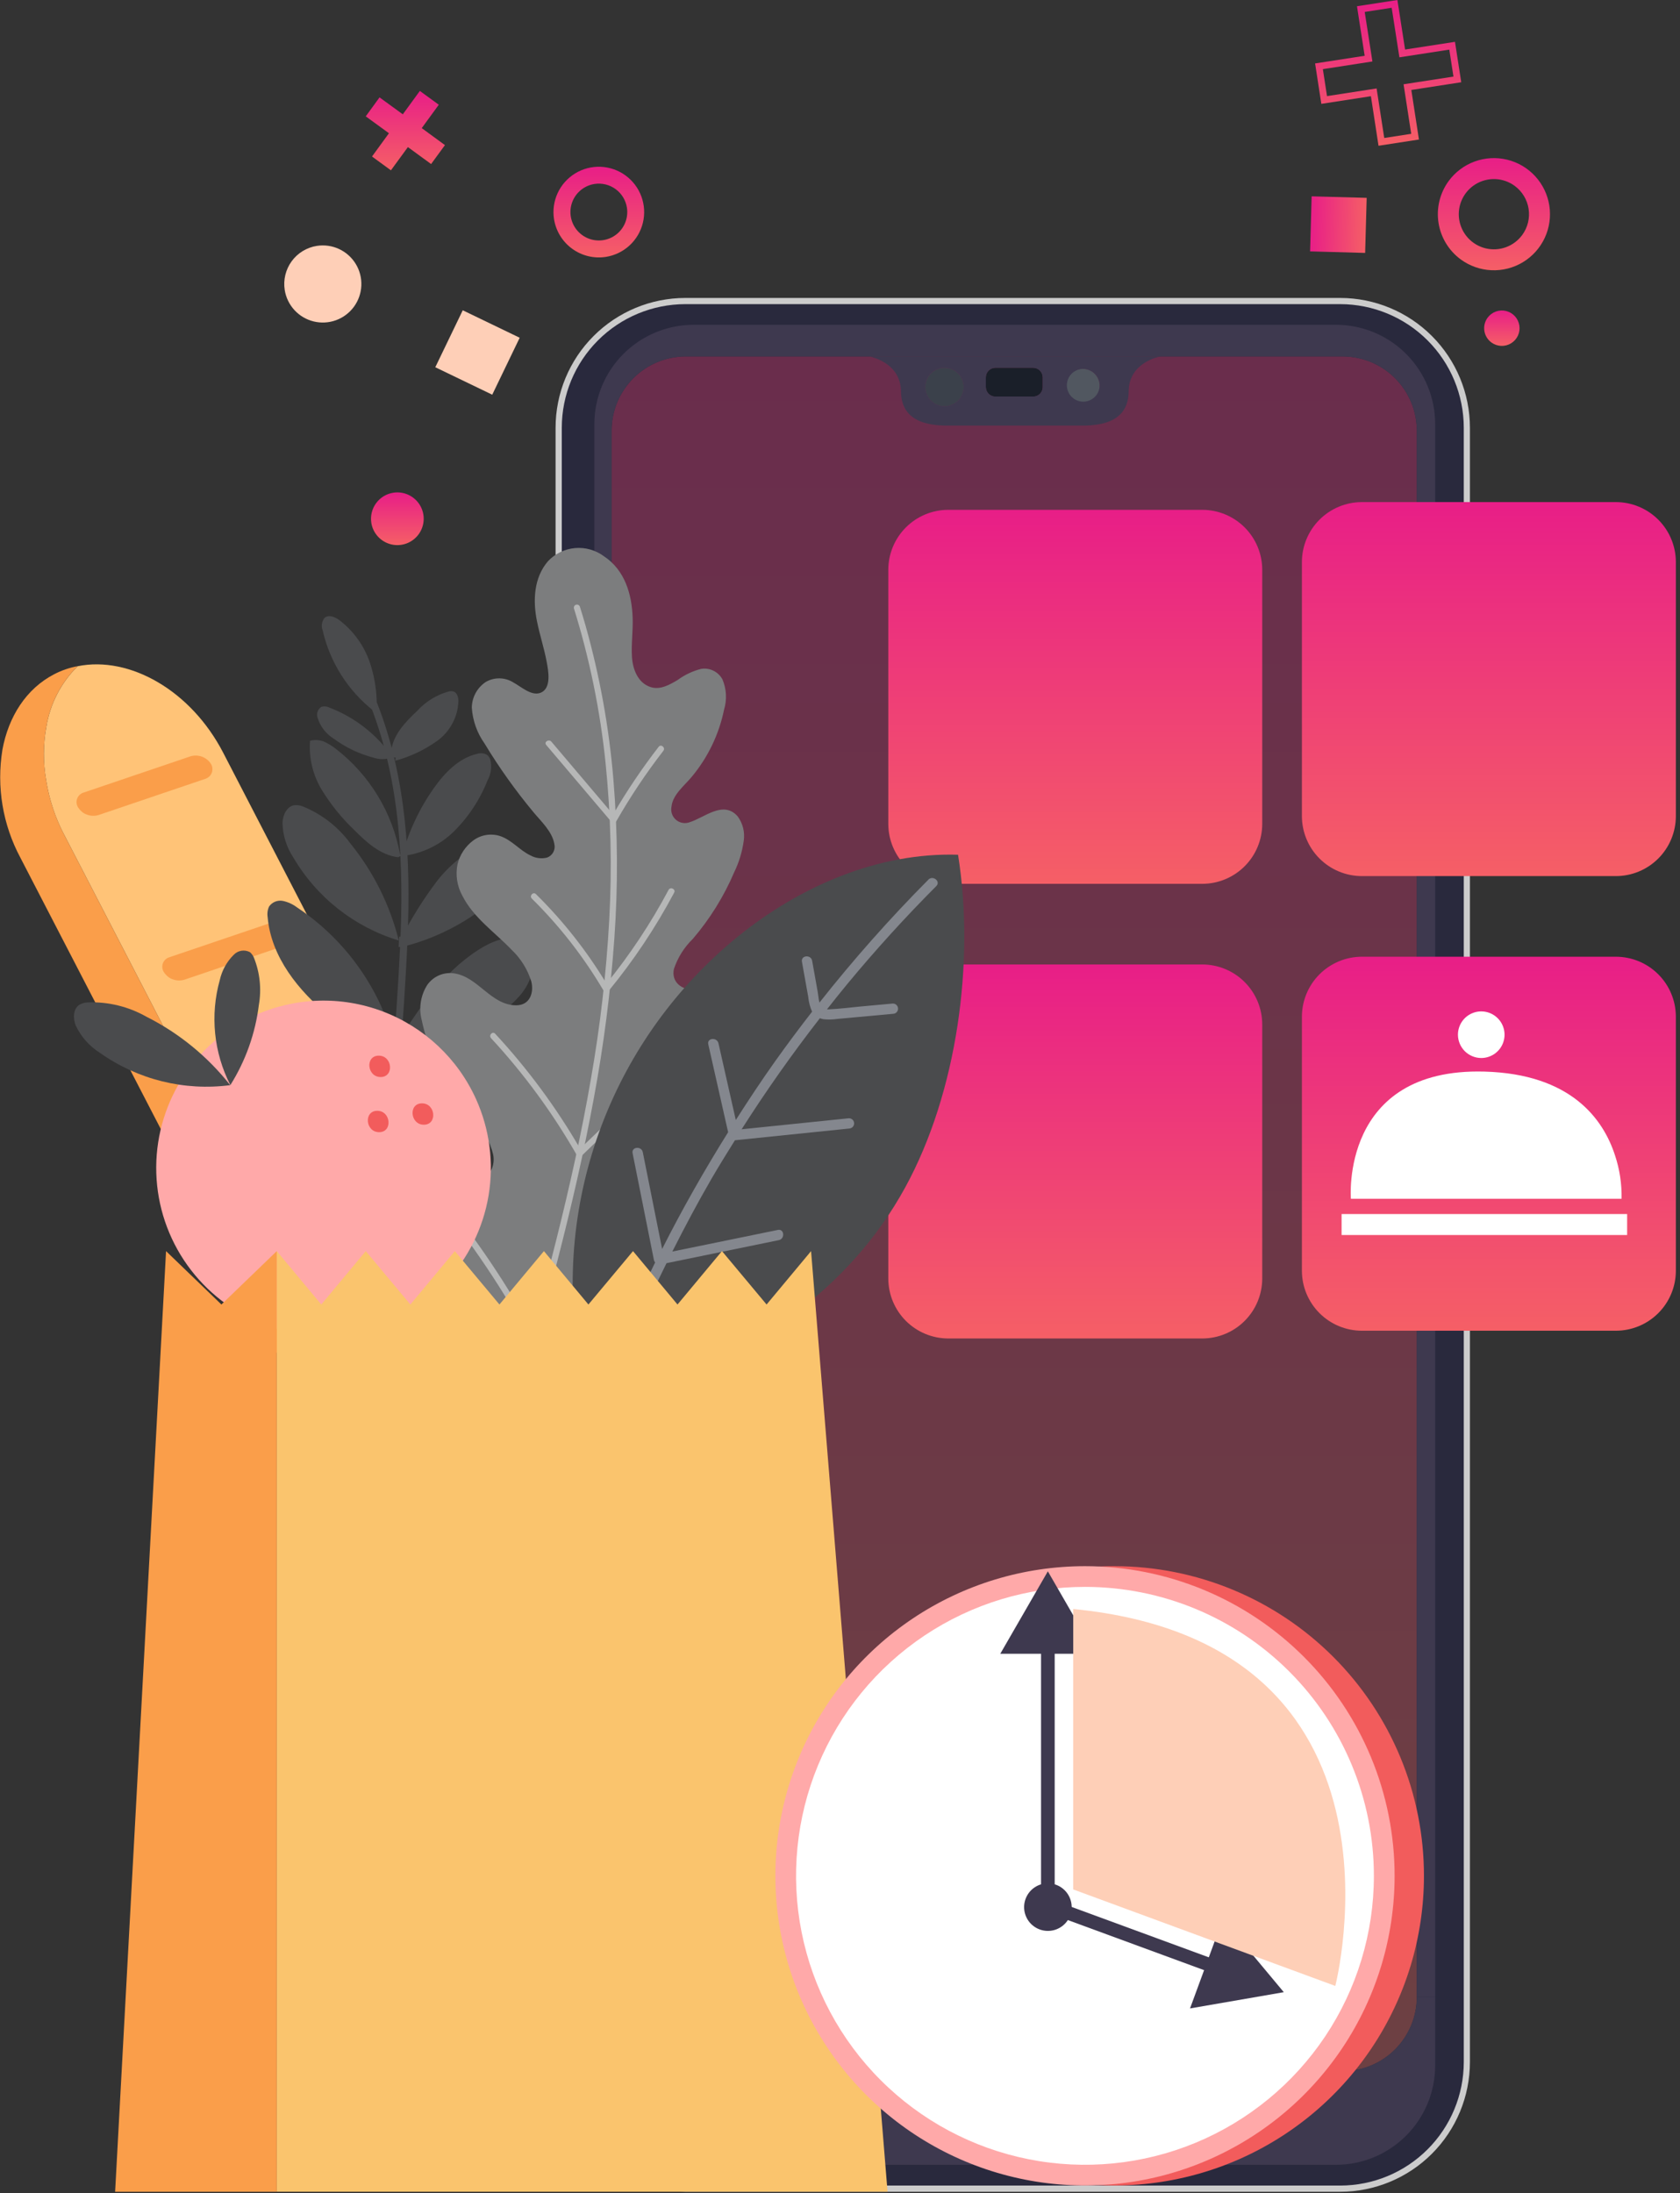 <svg width="226" height="295" viewBox="0 0 226 295" fill="none" xmlns="http://www.w3.org/2000/svg">
<rect x="0" y="0" width="226" height="295" fill="#333333" stroke="none"/>
<path d="M180.299 40.493H92.18C87.669 40.51 83.348 42.31 80.159 45.501C76.97 48.691 75.172 53.013 75.157 57.524V277.371C75.171 281.881 76.969 286.203 80.158 289.393C83.347 292.582 87.669 294.38 92.18 294.394H180.299C184.811 294.382 189.134 292.584 192.325 289.395C195.516 286.205 197.315 281.883 197.329 277.371V57.524C197.313 53.012 195.514 48.689 192.324 45.499C189.134 42.308 184.811 40.509 180.299 40.493ZM180.638 47.942C183.277 47.95 185.806 49.003 187.671 50.87C189.537 52.737 190.588 55.267 190.594 57.906V268.629C190.588 271.268 189.537 273.796 187.671 275.662C185.805 277.528 183.277 278.579 180.638 278.586H92.238C89.599 278.579 87.069 277.528 85.203 275.663C83.336 273.797 82.283 271.268 82.275 268.629V57.908C82.284 55.268 83.337 52.74 85.204 50.873C87.07 49.007 89.599 47.954 92.238 47.944L180.638 47.942Z" fill="#29293D"/>
<path d="M180.299 40.077H92.18C87.555 40.084 83.122 41.924 79.853 45.195C76.583 48.465 74.744 52.899 74.739 57.524V277.371C74.744 281.994 76.583 286.427 79.853 289.696C83.122 292.966 87.555 294.805 92.178 294.81H180.299C184.923 294.805 189.356 292.966 192.625 289.697C195.895 286.427 197.734 281.995 197.739 277.371V57.524C197.734 52.9 195.895 48.466 192.626 45.196C189.357 41.925 184.924 40.084 180.3 40.077H180.299ZM196.914 277.371C196.907 281.774 195.154 285.995 192.04 289.108C188.925 292.221 184.703 293.972 180.3 293.977H92.18C87.777 293.972 83.556 292.221 80.443 289.108C77.33 285.995 75.579 281.774 75.574 277.371V57.524C75.579 53.12 77.329 48.898 80.442 45.783C83.555 42.669 87.776 40.916 92.18 40.909H180.299C184.703 40.916 188.925 42.669 192.04 45.783C195.154 48.897 196.906 53.12 196.913 57.524L196.914 277.371Z" fill="#CCCCCC"/>
<path opacity="0.3" d="M190.593 57.906V268.63C190.587 271.268 189.536 273.797 187.67 275.663C185.804 277.529 183.276 278.58 180.637 278.586H92.237C89.598 278.58 87.068 277.529 85.201 275.663C83.334 273.798 82.281 271.269 82.273 268.63V57.906C82.281 55.266 83.334 52.736 85.201 50.869C87.067 49.002 89.597 47.95 92.237 47.942H180.637C183.276 47.95 185.805 49.003 187.671 50.87C189.536 52.737 190.587 55.267 190.593 57.906Z" fill="url(#paint0_linear_2_6318)"/>
<path d="M127.051 49.47C127.563 49.469 128.064 49.62 128.49 49.904C128.916 50.188 129.249 50.591 129.446 51.064C129.643 51.536 129.695 52.057 129.596 52.559C129.498 53.062 129.252 53.523 128.891 53.886C128.53 54.249 128.07 54.497 127.568 54.599C127.066 54.7 126.545 54.65 126.072 54.456C125.598 54.262 125.193 53.931 124.907 53.507C124.621 53.082 124.467 52.582 124.465 52.07C124.464 51.73 124.53 51.392 124.66 51.077C124.789 50.762 124.979 50.476 125.219 50.234C125.46 49.993 125.745 49.801 126.059 49.67C126.373 49.539 126.71 49.471 127.051 49.47Z" fill="#3B414B"/>
<path d="M147.927 51.816C147.95 52.28 147.833 52.739 147.592 53.136C147.351 53.533 146.997 53.848 146.575 54.041C146.153 54.234 145.683 54.297 145.225 54.22C144.767 54.144 144.343 53.932 144.007 53.612C143.671 53.292 143.438 52.878 143.339 52.425C143.24 51.971 143.28 51.499 143.452 51.068C143.624 50.637 143.922 50.267 144.306 50.007C144.69 49.747 145.144 49.608 145.608 49.608C146.208 49.594 146.789 49.819 147.224 50.233C147.659 50.647 147.912 51.216 147.927 51.816Z" fill="#515760"/>
<path d="M140.269 50.755V52.064C140.27 52.233 140.237 52.4 140.172 52.556C140.108 52.712 140.013 52.854 139.894 52.974C139.774 53.093 139.633 53.188 139.476 53.252C139.32 53.317 139.153 53.349 138.984 53.349H133.904C133.563 53.349 133.237 53.213 132.996 52.972C132.755 52.731 132.619 52.405 132.619 52.064V50.755C132.621 50.415 132.757 50.089 132.997 49.848C133.238 49.608 133.564 49.472 133.904 49.47H138.984C139.325 49.47 139.651 49.606 139.892 49.847C140.133 50.088 140.269 50.414 140.269 50.755Z" fill="#1A1F29"/>
<path d="M129.644 52.061C129.645 51.549 129.494 51.048 129.21 50.621C128.926 50.195 128.522 49.862 128.049 49.666C127.576 49.469 127.055 49.417 126.553 49.516C126.05 49.615 125.588 49.861 125.225 50.223C124.863 50.584 124.615 51.045 124.515 51.548C124.414 52.05 124.464 52.571 124.66 53.044C124.855 53.518 125.186 53.923 125.612 54.208C126.037 54.493 126.538 54.646 127.05 54.647C127.737 54.648 128.396 54.375 128.882 53.891C129.368 53.406 129.642 52.748 129.644 52.061ZM138.985 49.467H133.904C133.564 49.468 133.238 49.604 132.998 49.845C132.757 50.086 132.621 50.412 132.62 50.752V52.061C132.62 52.401 132.755 52.728 132.996 52.969C133.237 53.21 133.564 53.345 133.904 53.345H138.985C139.154 53.346 139.321 53.313 139.477 53.249C139.634 53.184 139.775 53.09 139.895 52.97C140.014 52.851 140.109 52.709 140.173 52.553C140.238 52.397 140.271 52.23 140.27 52.061V50.761C140.27 50.42 140.134 50.093 139.893 49.853C139.652 49.612 139.326 49.476 138.985 49.476V49.467ZM116.955 47.951H156.075C156.075 47.951 151.865 48.681 151.832 52.634C151.799 56.587 148.476 57.25 145.499 57.25H127.535C124.56 57.25 121.245 56.579 121.202 52.634C121.159 48.689 116.959 47.951 116.959 47.951H116.955ZM145.612 49.617C145.181 49.639 144.765 49.787 144.417 50.043C144.069 50.299 143.803 50.652 143.654 51.057C143.504 51.463 143.477 51.903 143.575 52.324C143.673 52.745 143.893 53.127 144.206 53.425C144.52 53.722 144.914 53.92 145.339 53.996C145.765 54.072 146.203 54.021 146.6 53.849C146.996 53.678 147.334 53.395 147.571 53.033C147.808 52.672 147.934 52.249 147.933 51.817C147.915 51.218 147.661 50.65 147.226 50.238C146.791 49.826 146.211 49.603 145.612 49.617Z" fill="#3E394F"/>
<path d="M193.064 57.006V268.63H190.591V57.906C190.585 55.267 189.535 52.738 187.67 50.871C185.804 49.004 183.276 47.951 180.637 47.942H92.237C89.597 47.95 87.067 49.003 85.201 50.869C83.334 52.736 82.281 55.266 82.273 57.906V268.63H79.955V57.006C79.967 53.477 81.374 50.096 83.869 47.601C86.364 45.106 89.745 43.699 93.274 43.687H179.745C183.275 43.696 186.657 45.102 189.153 47.598C191.649 50.094 193.055 53.476 193.064 57.006Z" fill="#3E394F"/>
<path d="M193.064 268.63V277.864C193.054 281.393 191.647 284.775 189.152 287.27C186.656 289.766 183.274 291.173 179.745 291.183H93.274C89.746 291.17 86.366 289.762 83.871 287.267C81.376 284.772 79.968 281.392 79.955 277.864V268.63H82.274C82.282 271.269 83.335 273.798 85.202 275.664C87.069 277.529 89.599 278.58 92.238 278.586H180.638C183.276 278.579 185.805 277.528 187.67 275.662C189.535 273.797 190.586 271.268 190.592 268.63H193.064Z" fill="#3E394F"/>
<g style="mix-blend-mode:multiply">
<g style="mix-blend-mode:multiply">
<g style="mix-blend-mode:multiply">
<g style="mix-blend-mode:multiply">
<path d="M161.749 118.885H127.549C125.415 118.878 123.37 118.027 121.861 116.518C120.353 115.008 119.503 112.963 119.497 110.829V76.629C119.503 74.495 120.354 72.451 121.862 70.942C123.371 69.433 125.415 68.582 127.549 68.576H161.749C163.883 68.582 165.928 69.432 167.436 70.941C168.945 72.45 169.795 74.495 169.801 76.629V110.829C169.795 112.963 168.945 115.008 167.436 116.516C165.928 118.025 163.883 118.876 161.749 118.882" fill="url(#paint1_linear_2_6318)"/>
</g>
</g>
</g>
</g>
<g style="mix-blend-mode:multiply">
<g style="mix-blend-mode:multiply">
<g style="mix-blend-mode:multiply">
<g style="mix-blend-mode:multiply">
<path d="M217.39 117.842H183.19C181.056 117.836 179.012 116.985 177.503 115.476C175.994 113.968 175.143 111.923 175.137 109.789V75.589C175.143 73.455 175.994 71.411 177.503 69.902C179.012 68.393 181.056 67.543 183.19 67.536H217.39C219.524 67.542 221.569 68.393 223.078 69.901C224.587 71.41 225.437 73.455 225.443 75.589V109.789C225.437 111.923 224.587 113.968 223.078 115.477C221.569 116.986 219.524 117.836 217.39 117.842Z" fill="url(#paint2_linear_2_6318)"/>
</g>
</g>
</g>
</g>
<g style="mix-blend-mode:multiply">
<g style="mix-blend-mode:multiply">
<g style="mix-blend-mode:multiply">
<g style="mix-blend-mode:multiply">
<path d="M161.749 180.035H127.549C125.415 180.028 123.371 179.178 121.862 177.669C120.354 176.16 119.503 174.116 119.497 171.982V137.782C119.503 135.648 120.354 133.604 121.862 132.095C123.371 130.586 125.415 129.736 127.549 129.729H161.749C163.883 129.735 165.928 130.585 167.436 132.094C168.945 133.603 169.795 135.648 169.801 137.782V171.982C169.795 174.116 168.945 176.161 167.436 177.67C165.928 179.179 163.883 180.029 161.749 180.035Z" fill="url(#paint3_linear_2_6318)"/>
</g>
</g>
</g>
</g>
<g style="mix-blend-mode:multiply">
<g style="mix-blend-mode:multiply">
<g style="mix-blend-mode:multiply">
<g style="mix-blend-mode:multiply">
<path d="M217.39 178.993H183.19C181.056 178.987 179.012 178.136 177.503 176.627C175.994 175.118 175.143 173.074 175.137 170.94V136.74C175.143 134.606 175.994 132.562 177.503 131.053C179.012 129.544 181.056 128.693 183.19 128.687H217.39C219.524 128.693 221.569 129.543 223.078 131.052C224.587 132.561 225.437 134.606 225.443 136.74V170.94C225.437 173.074 224.587 175.119 223.078 176.628C221.569 178.137 219.524 178.987 217.39 178.993Z" fill="url(#paint4_linear_2_6318)"/>
</g>
</g>
</g>
</g>
<path d="M218.889 163.298H180.477V166.12H218.889V163.298Z" fill="white"/>
<path d="M196.127 139.181C196.126 138.561 196.309 137.955 196.653 137.438C196.996 136.922 197.485 136.52 198.058 136.282C198.63 136.043 199.26 135.98 199.869 136.1C200.477 136.22 201.036 136.518 201.475 136.956C201.914 137.393 202.214 137.952 202.336 138.56C202.458 139.167 202.397 139.798 202.16 140.371C201.924 140.944 201.523 141.435 201.008 141.78C200.493 142.125 199.887 142.31 199.267 142.311C198.436 142.31 197.64 141.98 197.051 141.394C196.463 140.807 196.131 140.012 196.127 139.181Z" fill="white"/>
<path d="M218.14 161.245H181.728C181.728 161.245 180.261 143.603 199.688 144.137C211.366 144.456 215.677 150.551 217.247 155.374C217.88 157.265 218.182 159.251 218.14 161.245Z" fill="white"/>
<path d="M8.649 112.312L47.844 188.059C52.174 196.427 60.412 201.087 67.408 199.675C72.602 194.78 73.555 185.364 69.226 176.997L30.026 101.249C25.696 92.881 17.446 88.197 10.45 89.61C8.204 91.821 6.724 94.693 6.227 97.805C5.799 100.16 5.791 102.572 6.204 104.93C6.607 107.508 7.432 110.003 8.645 112.313" fill="#FFC377"/>
<path d="M0.322 100.865C-0.484 105.833 0.366 110.928 2.741 115.365L41.941 191.111C46.946 200.785 57.191 205.511 64.691 201.629C65.691 201.116 66.607 200.455 67.411 199.67C60.411 201.082 52.177 196.422 47.847 188.054L29.947 153.47L8.647 112.307C7.434 109.997 6.609 107.502 6.206 104.924C5.794 102.566 5.802 100.154 6.229 97.799C6.725 94.686 8.205 91.815 10.452 89.604C9.347 89.806 8.278 90.173 7.282 90.692C3.532 92.633 1.144 96.383 0.321 100.856" fill="#FA9E4A"/>
<path d="M13.27 109.625L27.596 104.767C27.805 104.706 27.997 104.596 28.154 104.446C28.312 104.296 28.431 104.11 28.502 103.905C28.573 103.699 28.594 103.479 28.562 103.264C28.531 103.048 28.448 102.844 28.321 102.667C28.03 102.249 27.615 101.934 27.135 101.767C26.646 101.595 26.114 101.584 25.618 101.735L11.292 106.593C11.079 106.648 10.883 106.755 10.722 106.905C10.56 107.054 10.438 107.241 10.367 107.449C10.295 107.657 10.276 107.879 10.311 108.096C10.346 108.313 10.434 108.518 10.568 108.693C10.782 109.008 11.067 109.267 11.401 109.45C11.515 109.508 11.633 109.556 11.754 109.594C12.243 109.766 12.774 109.778 13.27 109.626" fill="#FA9E4A"/>
<path d="M24.803 131.779L39.129 126.921C39.338 126.86 39.529 126.75 39.687 126.6C39.845 126.45 39.964 126.265 40.035 126.059C40.106 125.853 40.127 125.633 40.095 125.418C40.064 125.202 39.981 124.998 39.854 124.821C39.56 124.401 39.14 124.084 38.655 123.916C38.17 123.748 37.645 123.738 37.154 123.887L22.828 128.743C22.615 128.798 22.42 128.906 22.258 129.055C22.097 129.204 21.975 129.391 21.903 129.599C21.832 129.807 21.813 130.029 21.848 130.246C21.883 130.463 21.971 130.668 22.104 130.843C22.317 131.158 22.603 131.418 22.937 131.6C23.051 131.657 23.169 131.705 23.29 131.744C23.779 131.916 24.31 131.928 24.806 131.776" fill="#FA9E4A"/>
<path d="M37.886 160.306L52.212 155.448C52.421 155.387 52.612 155.277 52.77 155.127C52.928 154.977 53.047 154.792 53.118 154.586C53.189 154.38 53.21 154.16 53.178 153.945C53.147 153.729 53.064 153.525 52.937 153.348C52.643 152.928 52.223 152.611 51.739 152.443C51.254 152.275 50.728 152.265 50.237 152.414L35.911 157.272C35.698 157.327 35.502 157.434 35.341 157.584C35.179 157.733 35.057 157.92 34.986 158.128C34.914 158.336 34.895 158.558 34.93 158.775C34.965 158.992 35.053 159.197 35.187 159.372C35.401 159.687 35.686 159.946 36.02 160.129C36.6 160.417 37.266 160.48 37.889 160.306" fill="#FA9E4A"/>
<path d="M49.419 182.465L63.745 177.607C63.954 177.546 64.145 177.436 64.303 177.286C64.461 177.136 64.58 176.951 64.651 176.745C64.722 176.539 64.743 176.319 64.712 176.104C64.68 175.888 64.597 175.684 64.47 175.507C64.176 175.086 63.757 174.77 63.272 174.602C62.787 174.434 62.261 174.424 61.77 174.573L47.44 179.431C47.227 179.486 47.032 179.594 46.87 179.743C46.709 179.892 46.587 180.079 46.516 180.287C46.444 180.495 46.425 180.717 46.46 180.934C46.495 181.151 46.583 181.356 46.716 181.531C46.93 181.846 47.215 182.105 47.549 182.288C47.663 182.345 47.781 182.393 47.902 182.432C48.391 182.604 48.922 182.616 49.418 182.465" fill="#FA9E4A"/>
<path d="M32.439 138.987C32.071 140.119 32.833 141.287 33.611 142.187C38.543 147.865 45.469 151.429 52.956 152.14C53.122 151.912 53.287 151.683 53.456 151.455C53.423 151.159 53.393 150.864 53.368 150.57C51.62 147.056 49.254 143.886 46.383 141.211C44.919 139.856 43.2 138.806 41.327 138.122C39.453 137.438 37.462 137.134 35.469 137.227C34.233 137.333 32.823 137.81 32.434 138.987" fill="#339DD5"/>
<path d="M36.196 121.935C35.99 122.386 35.924 122.889 36.006 123.379C36.475 128.726 40.152 133.279 44.311 136.672C46.79 138.701 49.487 140.449 52.352 141.882C52.87 139.39 52.007 136.801 50.887 134.511C48.406 129.462 44.632 125.16 39.948 122.045C39.383 121.62 38.732 121.323 38.04 121.177C37.692 121.112 37.333 121.149 37.006 121.283C36.679 121.418 36.397 121.644 36.196 121.935Z" fill="#4A4B4D"/>
<path d="M38.001 110.646C38.029 112.311 38.531 113.933 39.448 115.323C42.602 120.706 47.672 124.7 53.644 126.505C52.459 121.737 50.242 117.287 47.149 113.47C45.524 111.249 43.316 109.521 40.768 108.48C40.399 108.33 40 108.27 39.603 108.306C38.592 108.453 38.054 109.617 38.003 110.643" fill="#4A4B4D"/>
<path d="M53.787 115.171C53.824 115.17 53.86 115.167 53.896 115.16C53.898 115.082 53.896 115.004 53.889 114.927H53.817C52.792 109.306 49.73 104.26 45.217 100.756C44.84 100.457 44.436 100.193 44.011 99.966C43.669 99.761 43.289 99.627 42.894 99.571C42.499 99.515 42.097 99.538 41.711 99.64C41.531 101.956 42.085 104.27 43.294 106.254C44.502 108.222 45.959 110.026 47.63 111.62C49.283 113.293 51.162 114.995 53.49 115.297C53.546 115.302 53.603 115.292 53.654 115.27C53.706 115.247 53.751 115.212 53.785 115.167" fill="#4A4B4D"/>
<path d="M43.215 95.087C42.988 95.239 42.816 95.46 42.726 95.718C42.635 95.976 42.632 96.257 42.715 96.517C43.066 97.692 43.835 98.697 44.876 99.345C46.5 100.545 48.339 101.422 50.294 101.927C50.916 102.131 51.581 102.163 52.22 102.021L52.429 102.01C52.354 101.678 52.276 101.344 52.197 101.01C50.155 98.39 47.437 96.377 44.335 95.188C43.989 95.008 43.585 94.97 43.211 95.082" fill="#4A4B4D"/>
<path d="M50.5 95.581C50.549 95.712 50.6 95.843 50.649 95.975C50.792 93.716 50.51 91.451 49.816 89.297C49.06 86.959 47.609 84.907 45.656 83.416C45.069 82.982 44.206 82.625 43.656 83.111C43.471 83.347 43.35 83.626 43.307 83.923C43.263 84.219 43.298 84.522 43.408 84.801C44.393 89.103 46.83 92.935 50.308 95.652L50.5 95.581Z" fill="#4A4B4D"/>
<path d="M53.461 151.454C53.519 152.015 53.58 152.571 53.661 153.126C57.933 153.108 62.136 152.053 65.91 150.051C67.066 149.551 68.131 148.862 69.061 148.012C69.524 147.584 69.893 147.064 70.144 146.486C70.396 145.908 70.525 145.284 70.524 144.653C70.51 144.157 70.349 143.676 70.061 143.272C69.663 142.877 69.174 142.585 68.636 142.423C68.099 142.261 67.53 142.234 66.98 142.344C64.028 142.674 61.231 143.842 58.921 145.709C56.848 147.367 55.011 149.3 53.461 151.454Z" fill="#339DD5"/>
<path d="M53.053 140.918C53.053 141.368 53.042 141.818 53.046 142.267C53.326 142.334 53.619 142.319 53.89 142.224C57.809 141.227 61.576 139.707 65.09 137.705C66.901 136.756 68.526 135.49 69.89 133.967C70.57 133.202 71.09 132.31 71.421 131.342C71.752 130.375 71.888 129.351 71.819 128.33C71.79 127.807 71.599 127.305 71.273 126.895C70.928 126.555 70.485 126.331 70.007 126.253C68.045 125.827 66.034 126.685 64.349 127.765C59.44 130.916 56.121 135.931 53.049 140.918" fill="#4A4B4D"/>
<path d="M53.666 126.612C53.655 126.866 53.644 127.119 53.629 127.369L54.017 127.387C57.016 126.654 59.883 125.462 62.517 123.853C65.517 122.027 68.349 119.393 68.972 115.94C69.086 115.533 69.103 115.106 69.024 114.691C68.945 114.277 68.771 113.886 68.515 113.55C67.723 112.721 66.344 112.95 65.281 113.394C62.655 114.578 60.37 116.405 58.637 118.707C56.917 121.005 55.392 123.443 54.08 125.996L53.701 125.978C53.691 126.16 53.682 126.342 53.671 126.519C53.674 126.552 53.674 126.586 53.671 126.619" fill="#4A4B4D"/>
<path d="M53.22 101.899C53.203 102.043 53.182 102.183 53.166 102.327C55.196 101.775 57.112 100.867 58.825 99.645C59.676 99.028 60.375 98.224 60.868 97.295C61.361 96.366 61.634 95.337 61.668 94.286C61.657 93.78 61.503 93.195 61.031 93.018C60.816 92.956 60.588 92.952 60.37 93.005C58.733 93.459 57.258 94.367 56.117 95.626C54.47 97.157 52.779 98.959 52.607 101.205L52.441 101.324C52.565 101.498 52.687 101.674 52.811 101.849L53.22 101.899Z" fill="#4A4B4D"/>
<path d="M58.375 105.99C56.413 108.763 54.961 111.863 54.087 115.145C56.667 114.859 59.081 113.731 60.957 111.937C62.974 109.965 64.552 107.588 65.587 104.964C66.066 104.104 66.196 103.093 65.949 102.14C65.858 101.873 65.683 101.644 65.449 101.486C65.047 101.29 64.583 101.26 64.159 101.404C61.713 101.982 59.829 103.933 58.376 105.99" fill="#4A4B4D"/>
<path d="M53.827 127.26C54.34 116.326 53.871 105.243 49.853 94.934C49.629 94.363 50.541 94.077 50.764 94.648C54.7 104.748 55.273 115.604 54.821 126.329C54.334 137.85 53.177 149.358 52.28 160.853C52.233 161.453 51.28 161.509 51.327 160.896C52.201 149.696 53.301 138.484 53.827 127.261" fill="#4A4B4D"/>
<path d="M103.178 138.192C102.925 139.17 102.48 140.087 101.87 140.892C100.773 142.218 99.532 143.417 98.17 144.469C96.606 145.804 95.034 147.132 93.46 148.469C91.99 149.712 90.455 150.912 89.06 152.238C87.87 153.37 86.709 154.98 87.283 156.688C87.812 158.234 89.598 158.576 91.083 158.488C92.891 158.38 94.598 157.647 96.425 157.757C97.142 157.826 97.837 158.041 98.466 158.389C99.096 158.738 99.647 159.213 100.086 159.783C100.525 160.354 100.841 161.009 101.016 161.708C101.19 162.406 101.219 163.133 101.101 163.843C100.684 167.063 98.001 169.643 95.401 171.443C92.575 173.25 89.541 174.71 86.366 175.792C80.478 178.027 73.724 180.341 70.545 186.028C70.289 186.478 69.545 186.111 69.8 185.652C69.843 185.574 69.9 185.503 69.941 185.425C67.182 183.211 64.543 180.853 62.035 178.359C59.456 175.797 57.022 173.093 54.744 170.259C53.591 168.835 52.472 167.38 51.423 165.879C50.389 164.523 49.594 163.002 49.071 161.379C48.344 158.802 49.071 155.593 51.732 154.341C54.148 153.199 56.242 154.579 58.107 156.071C58.715 156.563 59.297 157.071 59.856 157.494C61.122 158.453 62.966 159.485 64.595 158.862C65.248 158.544 65.775 158.015 66.09 157.361C66.405 156.707 66.49 155.966 66.332 155.257C65.949 153.658 65.125 152.198 63.954 151.043C62.795 149.711 61.726 148.303 60.754 146.828C58.831 143.907 57.469 140.654 56.737 137.234C56.528 136.437 56.484 135.606 56.609 134.792C56.734 133.978 57.024 133.198 57.463 132.501C57.864 131.919 58.421 131.462 59.071 131.185C59.72 130.907 60.435 130.819 61.133 130.931C64.359 131.431 66.06 135.231 69.46 135.221C71.299 135.21 71.85 133.504 71.471 132.005C70.968 130.386 70.057 128.923 68.826 127.757C66.566 125.394 63.706 123.457 62.21 120.506C61.488 119.213 61.253 117.704 61.546 116.252C61.853 114.983 62.59 113.86 63.632 113.073C64.152 112.68 64.76 112.419 65.404 112.315C66.048 112.21 66.707 112.264 67.325 112.473C68.889 113.018 69.901 114.373 71.368 115.066C72.047 115.438 72.842 115.54 73.593 115.352C73.951 115.222 74.249 114.965 74.43 114.63C74.611 114.295 74.663 113.905 74.575 113.534C74.294 111.862 72.812 110.505 71.755 109.234C69.338 106.327 67.141 103.243 65.184 100.008C64.178 98.591 63.585 96.924 63.47 95.19C63.477 94.506 63.651 93.834 63.976 93.232C64.302 92.63 64.769 92.116 65.337 91.735C65.909 91.401 66.561 91.231 67.223 91.245C67.885 91.259 68.53 91.456 69.087 91.814C70.063 92.336 71.43 93.607 72.632 93.214C74.26 92.671 73.758 90.175 73.532 88.972C73.187 87.128 72.582 85.337 72.222 83.492C71.676 80.768 71.811 77.692 73.722 75.481C74.676 74.469 75.968 73.843 77.353 73.721C78.738 73.598 80.12 73.988 81.237 74.817C84.073 76.685 84.998 79.947 85.105 83.074C85.174 84.852 84.898 86.642 85.017 88.412C85.124 89.998 85.802 91.88 87.543 92.423C88.832 92.835 90.121 92.078 91.171 91.457C92.121 90.758 93.199 90.251 94.343 89.965C94.904 89.88 95.477 89.97 95.985 90.222C96.493 90.474 96.911 90.876 97.183 91.374C97.731 92.662 97.811 94.101 97.407 95.441C96.728 98.767 95.234 101.873 93.061 104.481C92.071 105.681 90.493 106.876 90.331 108.507C90.265 108.825 90.286 109.156 90.39 109.464C90.493 109.772 90.677 110.047 90.922 110.26C91.168 110.474 91.465 110.618 91.784 110.679C92.104 110.74 92.433 110.715 92.74 110.607C94.74 110.007 97.307 107.587 99.24 109.816C99.934 110.763 100.225 111.946 100.048 113.107C99.847 114.565 99.417 115.983 98.774 117.307C97.385 120.566 95.507 123.593 93.204 126.284C92.043 127.41 91.17 128.799 90.658 130.333C90.283 132.062 91.671 133.164 93.377 133.141C95.106 133.127 96.657 132.283 98.35 132.074C99.057 131.961 99.78 132.027 100.455 132.268C101.129 132.508 101.731 132.914 102.207 133.449C102.75 134.096 103.123 134.869 103.293 135.697C103.462 136.524 103.422 137.382 103.176 138.19" fill="#7C7D7E"/>
<path d="M82.523 104.926C81.942 97.894 80.685 90.933 78.769 84.142C78.525 83.287 78.269 82.435 78.001 81.585C77.962 81.487 77.887 81.408 77.792 81.363C77.697 81.318 77.588 81.31 77.488 81.342C77.387 81.374 77.303 81.442 77.251 81.534C77.199 81.626 77.184 81.734 77.208 81.836C79.314 88.608 80.739 95.572 81.463 102.627C82.178 109.643 82.343 116.705 81.957 123.747C81.559 130.937 80.732 138.097 79.481 145.188C78.238 152.399 76.643 159.547 74.865 166.647C73.078 173.791 71.104 180.887 69.109 187.978C68.859 188.867 68.609 189.757 68.358 190.648C68.217 191.148 69.038 191.324 69.179 190.825C71.185 183.703 73.192 176.577 75.031 169.41C76.877 162.217 78.557 154.978 79.892 147.673C81.213 140.593 82.131 133.444 82.642 126.26C83.148 119.155 83.108 112.022 82.523 104.924" fill="#B6B7B7"/>
<path d="M89.85 164.371L71.911 179.546C68.287 172.875 64.038 166.563 59.222 160.694C58.888 160.286 58.187 160.722 58.522 161.134C63.441 167.124 67.768 173.577 71.442 180.402C71.479 180.453 71.527 180.496 71.582 180.527C71.638 180.558 71.699 180.576 71.762 180.581C71.825 180.586 71.889 180.577 71.948 180.555C72.007 180.533 72.061 180.499 72.106 180.454L90.476 164.915C90.876 164.574 90.248 164.035 89.849 164.372" fill="#B6B7B7"/>
<path d="M93.312 139.808L78.041 154.508C74.815 148.947 70.983 143.761 66.614 139.044C66.253 138.653 65.7 139.254 66.059 139.644C70.492 144.438 74.365 149.721 77.604 155.39C77.641 155.441 77.689 155.484 77.744 155.515C77.799 155.546 77.86 155.565 77.923 155.57C77.986 155.575 78.049 155.566 78.109 155.544C78.168 155.522 78.222 155.487 78.266 155.442C83.491 150.413 88.716 145.383 93.94 140.352C94.32 139.985 93.69 139.444 93.313 139.809" fill="#B6B7B7"/>
<path d="M89.945 119.686C87.57 124.15 84.77 128.376 81.585 132.304C78.939 127.913 75.754 123.871 72.104 120.272C71.724 119.896 71.17 120.496 71.549 120.872C75.288 124.563 78.531 128.724 81.197 133.252C81.234 133.304 81.281 133.346 81.336 133.378C81.391 133.409 81.453 133.428 81.516 133.433C81.579 133.437 81.642 133.429 81.702 133.406C81.761 133.384 81.815 133.349 81.859 133.304C85.237 129.195 88.197 124.76 90.694 120.063C90.938 119.603 90.194 119.229 89.945 119.689" fill="#B6B7B7"/>
<path d="M88.611 100.445C86.368 103.343 84.319 106.386 82.476 109.554L74.176 99.762C73.837 99.362 73.135 99.796 73.476 100.201L82.192 110.481C82.234 110.539 82.29 110.585 82.355 110.616C82.42 110.647 82.491 110.662 82.563 110.658C82.635 110.655 82.704 110.634 82.766 110.597C82.828 110.56 82.879 110.509 82.916 110.447C84.801 107.151 86.914 103.99 89.239 100.988C89.559 100.577 88.932 100.031 88.612 100.445" fill="#B6B7B7"/>
<path d="M128.879 114.963C131.174 129.322 128.76 146.957 121.771 159.719C114.12 173.685 101.081 182.188 86.101 187.564C83.982 188.352 81.796 188.943 79.569 189.331C78.797 187.157 78.228 184.916 77.869 182.637C76.104 172.134 77.159 161.351 80.925 151.389C84.692 141.428 91.035 132.644 99.308 125.937C107.656 119.178 118.164 114.646 128.878 114.967" fill="#4A4B4D"/>
<path d="M124.888 118.322C119.692 123.552 114.799 129.073 110.232 134.86C110.112 134.386 110.081 133.854 110 133.407C109.751 132.015 109.502 130.623 109.252 129.231C109.096 128.363 107.723 128.486 107.879 129.358L108.73 134.103C108.792 134.785 108.966 135.452 109.246 136.077C107.555 138.25 105.908 140.459 104.307 142.702C102.457 145.302 100.698 147.962 98.982 150.65L96.652 140.337C96.458 139.482 95.085 139.601 95.279 140.464L97.951 152.291C94.763 157.391 91.783 162.628 89.072 167.999C88.205 163.661 87.339 159.322 86.472 154.982C86.3 154.12 84.926 154.24 85.099 155.111C86.056 159.9 87.012 164.69 87.968 169.479C87.997 169.604 88.052 169.721 88.129 169.824C88.098 169.888 88.063 169.95 88.029 170.014C85.388 175.404 83.003 180.908 80.872 186.527C80.558 187.354 81.813 187.927 82.129 187.094C84.349 181.242 86.887 175.517 89.662 169.908L104.77 166.808C105.631 166.631 105.51 165.257 104.643 165.435L90.443 168.344C92.119 165.033 93.854 161.753 95.718 158.544C96.731 156.8 97.798 155.087 98.865 153.375L114.301 151.789C114.478 151.765 114.638 151.675 114.749 151.535C114.86 151.396 114.913 151.219 114.897 151.042C114.88 150.864 114.796 150.7 114.661 150.583C114.526 150.467 114.352 150.407 114.174 150.416L99.766 151.897C103.037 146.756 106.546 141.776 110.293 136.959C110.457 137.023 110.627 137.069 110.801 137.097C111.429 137.157 112.063 137.141 112.687 137.049L115.262 136.813L120.212 136.359C120.389 136.335 120.549 136.245 120.66 136.105C120.771 135.966 120.824 135.789 120.808 135.612C120.791 135.434 120.707 135.27 120.572 135.153C120.438 135.037 120.263 134.977 120.085 134.986L115.729 135.386C114.341 135.513 112.943 135.705 111.551 135.76C111.451 135.76 111.351 135.76 111.251 135.76C112.142 134.632 113.031 133.503 113.951 132.395C117.746 127.808 121.747 123.404 125.956 119.183C126.581 118.556 125.505 117.691 124.884 118.316" fill="#84878E"/>
<path d="M64.039 147.838C65.87 151.896 66.457 156.405 65.726 160.797C64.994 165.188 62.977 169.264 59.929 172.509C56.88 175.754 52.939 178.022 48.602 179.026C44.264 180.031 39.727 179.726 35.563 178.152C31.398 176.578 27.795 173.804 25.207 170.181C22.619 166.559 21.164 162.25 21.025 157.8C20.886 153.351 22.069 148.96 24.426 145.183C26.782 141.406 30.206 138.412 34.264 136.581C39.705 134.126 45.899 133.932 51.483 136.043C57.066 138.154 61.583 142.397 64.039 147.838Z" fill="#FFA9A9"/>
<path d="M10.185 137.937C10.895 139.443 12.02 140.716 13.428 141.605C18.517 145.216 24.781 146.771 30.968 145.96C27.927 142.101 24.075 138.957 19.685 136.75C17.291 135.394 14.567 134.729 11.817 134.828C11.419 134.842 11.03 134.952 10.683 135.148C9.822 135.697 9.81 136.981 10.183 137.937" fill="#4A4B4D"/>
<path d="M31.424 128.446C30.498 129.371 29.855 130.54 29.569 131.817C28.245 136.539 28.753 141.587 30.991 145.951C33.043 142.679 34.352 138.996 34.824 135.162C35.193 133.031 34.964 130.84 34.163 128.831C34.047 128.54 33.863 128.281 33.626 128.076C33.27 127.885 32.861 127.818 32.463 127.885C32.065 127.952 31.7 128.149 31.426 128.446" fill="#4A4B4D"/>
<path d="M119.397 294.809H37.233V168.284L43.218 175.466L49.202 168.284L55.202 175.466L61.187 168.284L67.187 175.466L73.171 168.284L79.155 175.466L85.155 168.284L91.139 175.466L97.123 168.284L103.123 175.466L109.108 168.284L119.397 294.809Z" fill="#FAC46D"/>
<path d="M37.231 168.285V294.81H15.487L22.338 168.285L29.785 175.467L37.231 168.285Z" fill="#FA9E4A"/>
<path d="M50.953 141.994C49.097 141.994 49.359 144.868 51.204 144.868C53.049 144.868 52.804 141.994 50.953 141.994Z" fill="#F25C5C"/>
<path d="M56.767 148.409C54.911 148.409 55.173 151.283 57.018 151.283C58.863 151.283 58.612 148.409 56.767 148.409Z" fill="#F25C5C"/>
<path d="M50.752 149.412C48.896 149.412 49.158 152.286 51.003 152.286C52.848 152.286 52.597 149.412 50.752 149.412Z" fill="#F25C5C"/>
<path d="M54.872 19.786L52.588 22.91L50.045 21.052L52.323 17.923L49.201 15.651L51.057 13.099L54.187 15.376L56.481 12.231L59.028 14.088L56.733 17.233L59.857 19.518L57.993 22.065L54.872 19.786Z" fill="url(#paint5_linear_2_6318)"/>
<path d="M74.528 29.469C74.342 28.277 74.514 27.057 75.021 25.962C75.528 24.868 76.349 23.949 77.379 23.321C78.409 22.692 79.602 22.384 80.807 22.434C82.012 22.483 83.176 22.89 84.15 23.601C85.125 24.312 85.867 25.296 86.282 26.428C86.697 27.561 86.768 28.791 86.484 29.963C86.2 31.136 85.575 32.198 84.688 33.015C83.8 33.833 82.691 34.368 81.499 34.555C79.9 34.803 78.269 34.407 76.962 33.453C75.655 32.5 74.78 31.067 74.528 29.469ZM79.965 24.746C79.218 24.863 78.523 25.2 77.968 25.712C77.412 26.224 77.021 26.89 76.843 27.625C76.666 28.36 76.71 29.13 76.971 29.84C77.231 30.549 77.696 31.166 78.306 31.611C78.917 32.057 79.646 32.311 80.401 32.342C81.156 32.373 81.904 32.18 82.549 31.787C83.195 31.393 83.709 30.817 84.027 30.132C84.345 29.446 84.453 28.682 84.337 27.935C84.259 27.439 84.085 26.962 83.823 26.533C83.561 26.104 83.218 25.731 82.812 25.435C82.406 25.139 81.945 24.925 81.457 24.807C80.968 24.689 80.462 24.668 79.965 24.746Z" fill="url(#paint6_linear_2_6318)"/>
<path d="M62.25 41.736L58.557 49.397L66.218 53.09L69.911 45.43L62.25 41.736Z" fill="#FECFB7"/>
<path d="M42.625 33.073C43.639 32.915 44.676 33.06 45.607 33.492C46.538 33.923 47.32 34.621 47.854 35.497C48.388 36.373 48.651 37.387 48.608 38.412C48.566 39.437 48.221 40.426 47.616 41.255C47.011 42.084 46.174 42.715 45.211 43.068C44.248 43.421 43.202 43.48 42.205 43.239C41.208 42.998 40.305 42.466 39.61 41.711C38.915 40.956 38.459 40.013 38.301 38.999C38.196 38.326 38.224 37.639 38.385 36.977C38.545 36.315 38.834 35.691 39.236 35.14C39.637 34.59 40.143 34.124 40.725 33.77C41.306 33.415 41.952 33.178 42.625 33.073Z" fill="#FECFB7"/>
<path d="M52.906 66.274C53.599 66.166 54.308 66.265 54.944 66.56C55.58 66.855 56.114 67.332 56.48 67.93C56.845 68.529 57.024 69.222 56.995 69.922C56.966 70.623 56.73 71.299 56.317 71.866C55.904 72.432 55.332 72.863 54.674 73.105C54.016 73.346 53.301 73.387 52.62 73.222C51.938 73.057 51.321 72.694 50.846 72.178C50.371 71.662 50.059 71.018 49.951 70.325C49.806 69.396 50.036 68.447 50.59 67.688C51.144 66.928 51.977 66.42 52.906 66.274Z" fill="url(#paint7_linear_2_6318)"/>
<path d="M191.556 252.314C191.556 260.552 189.113 268.605 184.537 275.454C179.96 282.304 173.455 287.642 165.844 290.795C158.233 293.947 149.859 294.772 141.779 293.165C133.7 291.558 126.278 287.591 120.453 281.766C114.628 275.941 110.661 268.519 109.054 260.44C107.447 252.36 108.272 243.986 111.425 236.375C114.577 228.764 119.916 222.259 126.765 217.683C133.614 213.106 141.667 210.663 149.905 210.663C155.375 210.663 160.791 211.74 165.844 213.833C170.898 215.926 175.489 218.994 179.357 222.862C183.225 226.73 186.293 231.321 188.386 236.375C190.479 241.428 191.556 246.844 191.556 252.314Z" fill="#F25C5C"/>
<path d="M187.608 252.314C187.608 260.552 185.165 268.605 180.589 275.454C176.012 282.304 169.507 287.642 161.896 290.795C154.285 293.947 145.911 294.772 137.831 293.165C129.752 291.558 122.33 287.591 116.505 281.766C110.68 275.941 106.713 268.519 105.106 260.44C103.499 252.36 104.324 243.986 107.477 236.375C110.629 228.764 115.968 222.259 122.817 217.683C129.666 213.106 137.719 210.663 145.957 210.663C151.427 210.663 156.843 211.74 161.896 213.833C166.95 215.926 171.541 218.994 175.409 222.862C179.277 226.73 182.345 231.321 184.438 236.375C186.531 241.428 187.608 246.844 187.608 252.314Z" fill="#FFA9A9"/>
<path d="M184.82 252.314C184.82 260.001 182.541 267.515 178.27 273.907C173.999 280.298 167.929 285.28 160.827 288.222C153.726 291.163 145.911 291.933 138.372 290.433C130.832 288.934 123.907 285.232 118.472 279.796C113.036 274.361 109.334 267.436 107.835 259.896C106.335 252.357 107.105 244.542 110.047 237.441C112.988 230.339 117.97 224.269 124.361 219.998C130.753 215.727 138.267 213.448 145.954 213.448C156.262 213.448 166.148 217.543 173.436 224.832C180.725 232.12 184.82 242.006 184.82 252.314Z" fill="white"/>
<path d="M163.741 265.647L140.047 256.94V220.57H141.881V255.661L164.373 263.923L163.741 265.647Z" fill="#3E394F"/>
<path d="M134.561 222.444L140.961 211.356L147.361 222.444H134.561Z" fill="#3E394F"/>
<path d="M160.087 270.149L172.703 267.964L164.503 258.13L160.087 270.149Z" fill="#3E394F"/>
<g style="mix-blend-mode:multiply">
<g style="mix-blend-mode:multiply">
<g style="mix-blend-mode:multiply">
<g style="mix-blend-mode:multiply">
<path d="M144.375 216.429V254.144L179.629 267.125C179.629 267.125 191.555 221.015 144.375 216.425" fill="#FECFB7"/>
</g>
</g>
</g>
</g>
<path d="M144.167 256.523C144.167 257.156 143.979 257.775 143.628 258.301C143.276 258.827 142.776 259.237 142.192 259.479C141.607 259.722 140.963 259.785 140.343 259.661C139.722 259.538 139.152 259.233 138.704 258.786C138.257 258.338 137.952 257.768 137.828 257.147C137.705 256.527 137.768 255.883 138.011 255.298C138.253 254.714 138.663 254.214 139.189 253.862C139.715 253.511 140.334 253.323 140.967 253.323C141.816 253.323 142.63 253.66 143.23 254.26C143.83 254.86 144.167 255.674 144.167 256.523Z" fill="#3E394F"/>
<path d="M196.571 11.063L189.857 12.101L190.881 18.767L185.444 19.606L184.42 12.94L177.751 13.97L176.911 8.533L183.58 7.503L182.546 0.84L187.983 0L189.018 6.663L195.73 5.627L196.571 11.063ZM187.214 1.045L183.587 1.605L184.622 8.268L177.956 9.301L178.516 12.928L185.186 11.897L186.214 18.56L189.841 18L188.814 11.336L195.525 10.301L194.965 6.674L188.253 7.71L187.214 1.045Z" fill="url(#paint8_linear_2_6318)"/>
<path d="M194.876 24.355C195.757 23.15 196.976 22.234 198.378 21.723C199.78 21.211 201.303 21.126 202.753 21.48C204.203 21.834 205.516 22.609 206.525 23.709C207.534 24.809 208.194 26.183 208.422 27.658C208.65 29.134 208.435 30.643 207.805 31.996C207.174 33.349 206.157 34.485 204.881 35.259C203.605 36.034 202.129 36.413 200.637 36.348C199.146 36.283 197.708 35.778 196.504 34.895C194.894 33.711 193.818 31.937 193.513 29.961C193.208 27.986 193.698 25.97 194.876 24.355ZM203.755 24.996C203.001 24.445 202.1 24.129 201.166 24.089C200.233 24.05 199.308 24.288 198.51 24.773C197.712 25.259 197.075 25.97 196.681 26.818C196.287 27.665 196.153 28.61 196.295 29.533C196.438 30.457 196.852 31.317 197.483 32.006C198.115 32.694 198.936 33.18 199.844 33.402C200.752 33.624 201.705 33.572 202.583 33.252C203.461 32.932 204.224 32.359 204.777 31.606C205.517 30.593 205.825 29.329 205.633 28.09C205.442 26.85 204.766 25.738 203.755 24.996Z" fill="url(#paint9_linear_2_6318)"/>
<path d="M176.446 26.408L176.239 33.813L183.644 34.02L183.851 26.615L176.446 26.408Z" fill="url(#paint10_linear_2_6318)"/>
<path d="M200.116 42.736C200.394 42.356 200.779 42.068 201.222 41.907C201.664 41.746 202.144 41.719 202.602 41.831C203.059 41.943 203.473 42.188 203.791 42.535C204.109 42.883 204.317 43.316 204.389 43.782C204.461 44.247 204.393 44.723 204.194 45.15C203.995 45.577 203.674 45.935 203.272 46.179C202.869 46.424 202.403 46.543 201.933 46.523C201.463 46.503 201.009 46.343 200.629 46.065C200.377 45.88 200.163 45.648 200.001 45.38C199.838 45.113 199.73 44.816 199.682 44.507C199.635 44.198 199.648 43.882 199.723 43.578C199.797 43.274 199.931 42.988 200.116 42.736Z" fill="url(#paint11_linear_2_6318)"/>
<defs>
<linearGradient id="paint0_linear_2_6318" x1="136.433" y1="47.942" x2="136.433" y2="278.586" gradientUnits="userSpaceOnUse">
<stop stop-color="#E81E87"/>
<stop offset="1" stop-color="#F55F66"/>
</linearGradient>
<linearGradient id="paint1_linear_2_6318" x1="144.649" y1="68.576" x2="144.649" y2="118.885" gradientUnits="userSpaceOnUse">
<stop stop-color="#E81E87"/>
<stop offset="1" stop-color="#F55F66"/>
</linearGradient>
<linearGradient id="paint2_linear_2_6318" x1="200.29" y1="67.536" x2="200.29" y2="117.842" gradientUnits="userSpaceOnUse">
<stop stop-color="#E81E87"/>
<stop offset="1" stop-color="#F55F66"/>
</linearGradient>
<linearGradient id="paint3_linear_2_6318" x1="144.649" y1="129.729" x2="144.649" y2="180.035" gradientUnits="userSpaceOnUse">
<stop stop-color="#E81E87"/>
<stop offset="1" stop-color="#F55F66"/>
</linearGradient>
<linearGradient id="paint4_linear_2_6318" x1="200.29" y1="128.687" x2="200.29" y2="178.993" gradientUnits="userSpaceOnUse">
<stop stop-color="#E81E87"/>
<stop offset="1" stop-color="#F55F66"/>
</linearGradient>
<linearGradient id="paint5_linear_2_6318" x1="54.529" y1="12.231" x2="54.529" y2="22.91" gradientUnits="userSpaceOnUse">
<stop stop-color="#E81E87"/>
<stop offset="1" stop-color="#F55F66"/>
</linearGradient>
<linearGradient id="paint6_linear_2_6318" x1="80.555" y1="22.428" x2="80.555" y2="34.627" gradientUnits="userSpaceOnUse">
<stop stop-color="#E81E87"/>
<stop offset="1" stop-color="#F55F66"/>
</linearGradient>
<linearGradient id="paint7_linear_2_6318" x1="53.453" y1="66.231" x2="53.453" y2="73.321" gradientUnits="userSpaceOnUse">
<stop stop-color="#E81E87"/>
<stop offset="1" stop-color="#F55F66"/>
</linearGradient>
<linearGradient id="paint8_linear_2_6318" x1="186.741" y1="0" x2="186.741" y2="19.606" gradientUnits="userSpaceOnUse">
<stop stop-color="#E81E87"/>
<stop offset="1" stop-color="#F55F66"/>
</linearGradient>
<linearGradient id="paint9_linear_2_6318" x1="200.967" y1="21.265" x2="200.967" y2="36.355" gradientUnits="userSpaceOnUse">
<stop stop-color="#E81E87"/>
<stop offset="1" stop-color="#F55F66"/>
</linearGradient>
<linearGradient id="paint10_linear_2_6318" x1="176.343" y1="30.11" x2="183.748" y2="30.318" gradientUnits="userSpaceOnUse">
<stop stop-color="#E81E87"/>
<stop offset="1" stop-color="#F55F66"/>
</linearGradient>
<linearGradient id="paint11_linear_2_6318" x1="202.036" y1="41.763" x2="202.036" y2="46.525" gradientUnits="userSpaceOnUse">
<stop stop-color="#E81E87"/>
<stop offset="1" stop-color="#F55F66"/>
</linearGradient>
</defs>
</svg>

